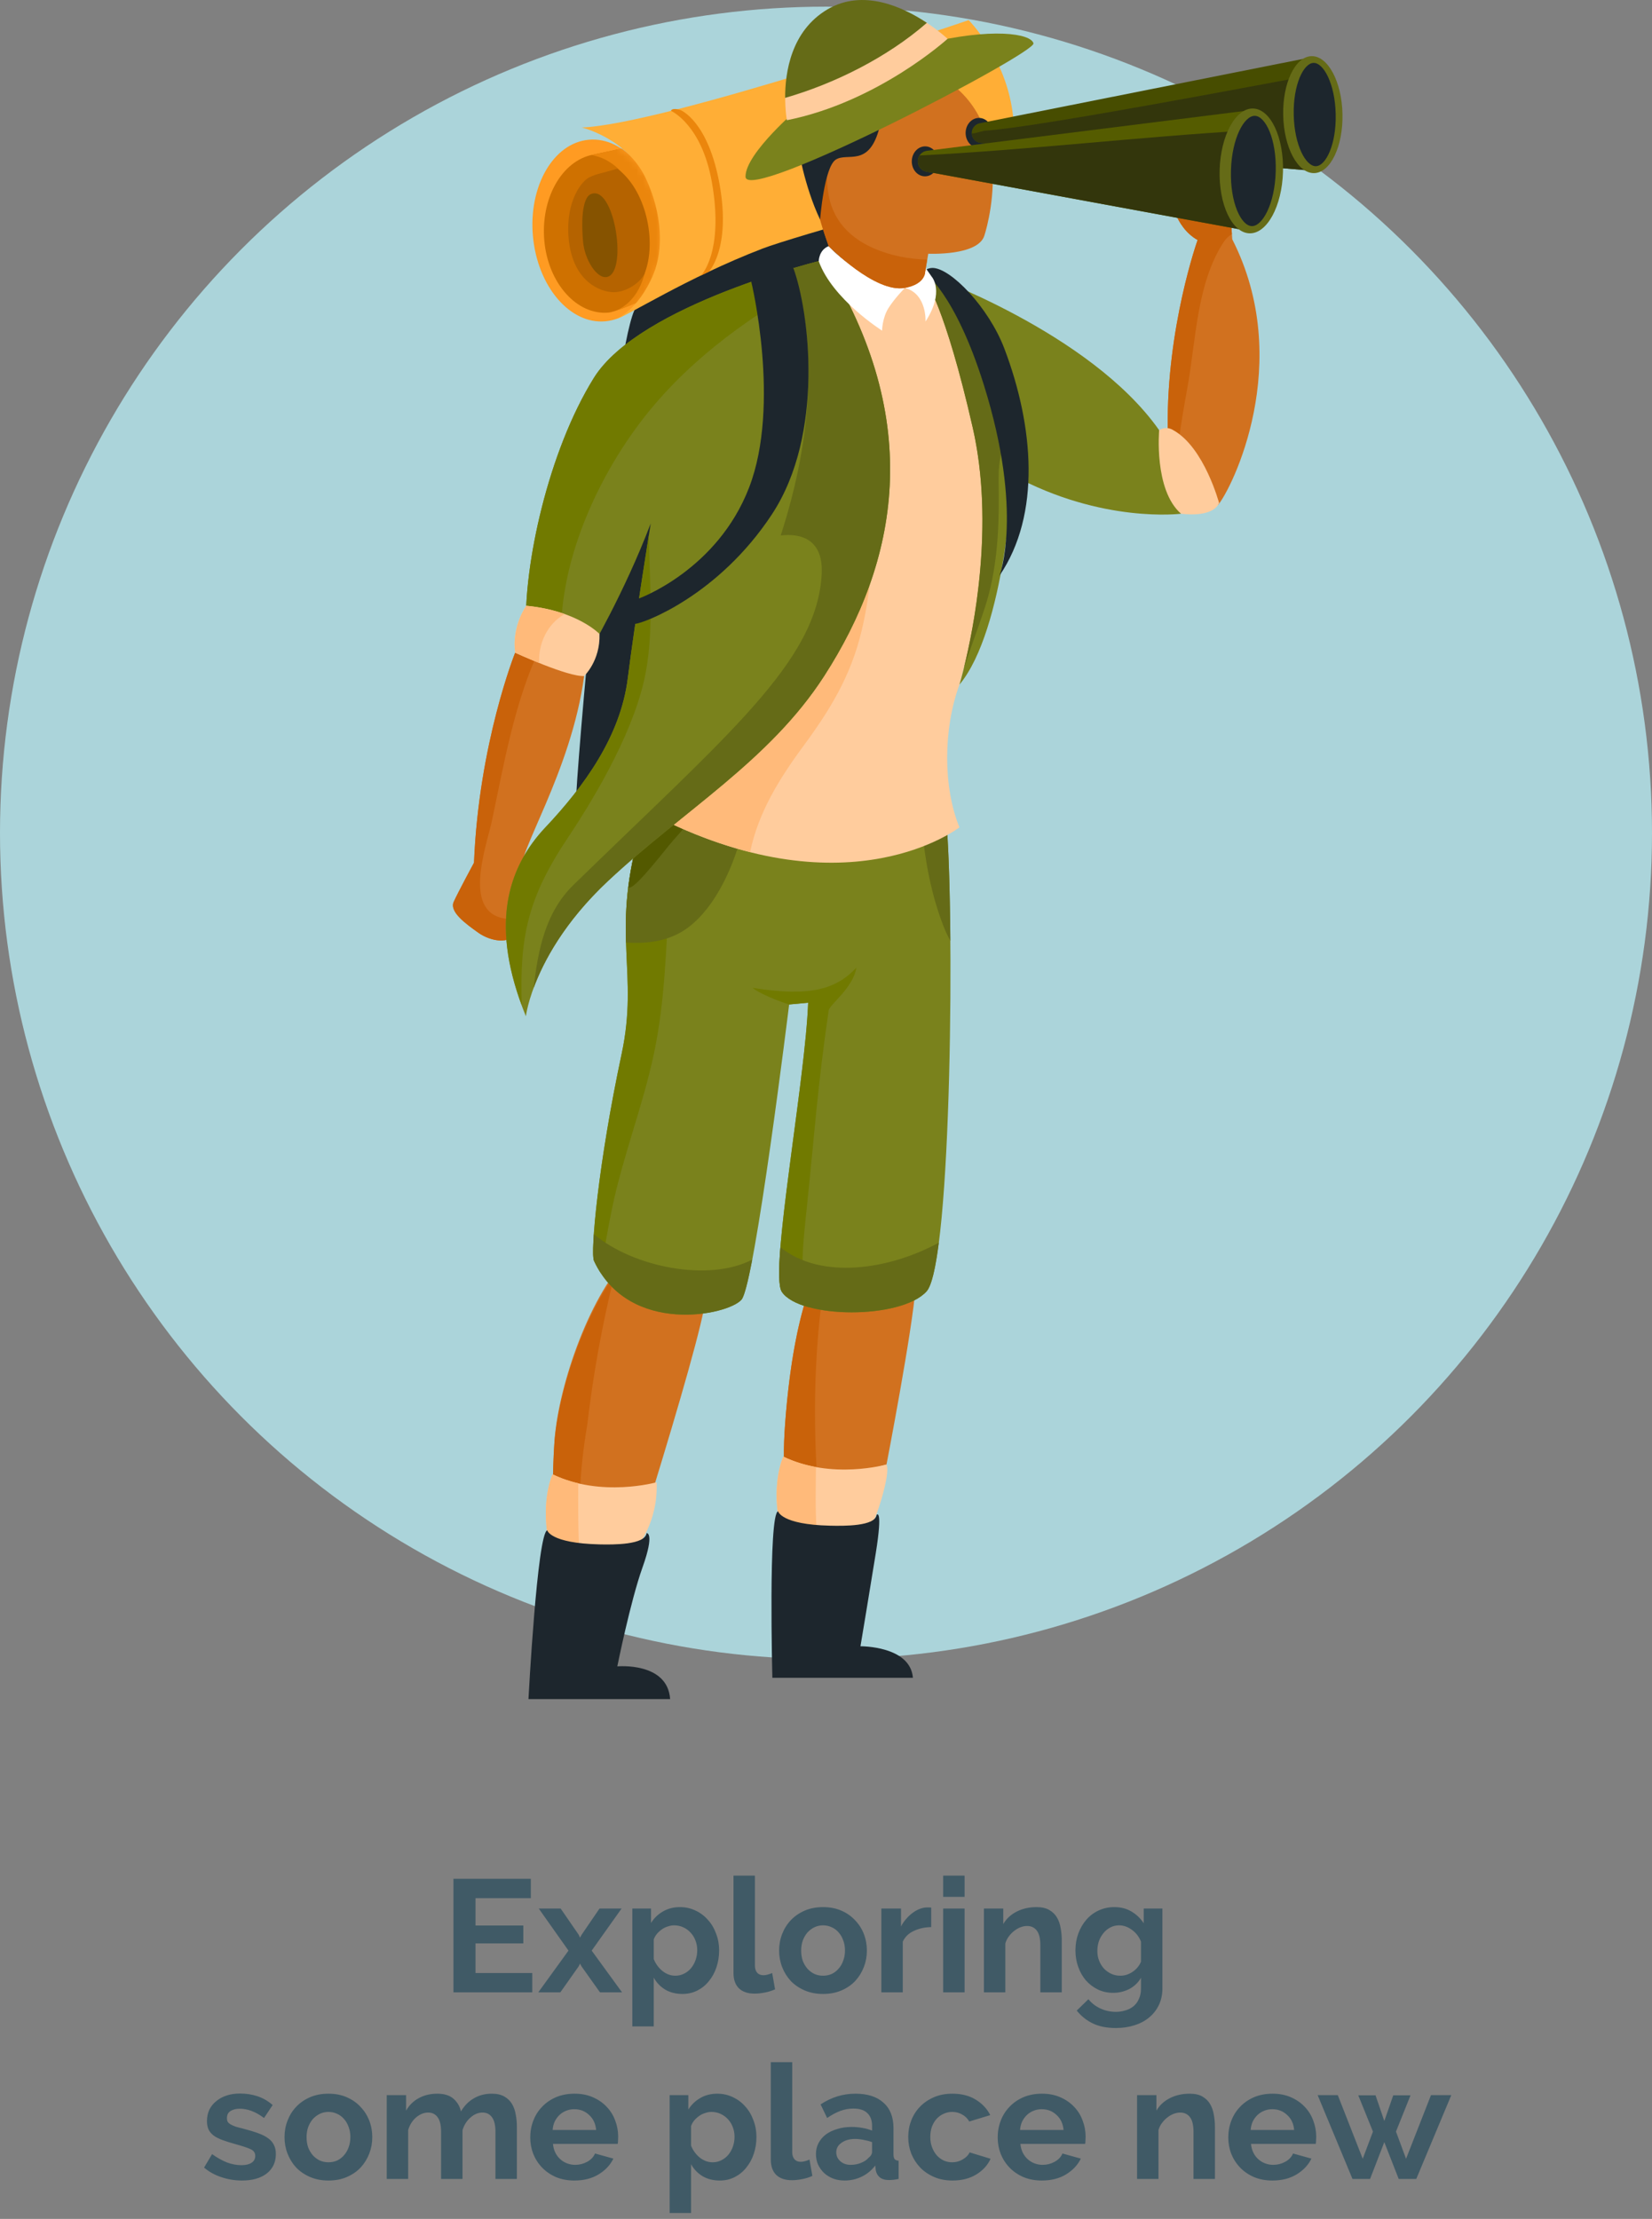 <svg width="248" height="333" viewBox="0 0 248 333" fill="none" xmlns="http://www.w3.org/2000/svg">
<rect x="0" y="0" width="248" height="333" fill="#808080" stroke="none"/>
<path d="M79.905 296.096V299H68.073V281.96H79.689V284.864H71.385V288.968H78.561V291.656H71.385V296.096H79.905ZM84.167 286.424L86.879 290.36L87.071 290.792L87.311 290.36L89.999 286.424H93.311L88.823 292.736L93.383 299H90.071L87.287 295.088L87.071 294.68L86.879 295.088L84.119 299H80.807L85.343 292.736L80.879 286.424H84.167ZM102.461 299.24C101.469 299.24 100.605 299.024 99.869 298.592C99.133 298.144 98.557 297.544 98.141 296.792V304.112H94.925V286.424H97.733V288.584C98.197 287.848 98.797 287.272 99.533 286.856C100.269 286.424 101.117 286.208 102.077 286.208C102.925 286.208 103.709 286.384 104.429 286.736C105.149 287.072 105.765 287.536 106.277 288.128C106.805 288.704 107.213 289.392 107.501 290.192C107.805 290.976 107.957 291.808 107.957 292.688C107.957 293.6 107.821 294.456 107.549 295.256C107.277 296.056 106.893 296.752 106.397 297.344C105.917 297.936 105.341 298.4 104.669 298.736C103.997 299.072 103.261 299.24 102.461 299.24ZM101.381 296.504C101.861 296.504 102.301 296.4 102.701 296.192C103.117 295.984 103.469 295.704 103.757 295.352C104.045 295 104.269 294.592 104.429 294.128C104.589 293.664 104.669 293.184 104.669 292.688C104.669 292.16 104.581 291.672 104.405 291.224C104.229 290.76 103.981 290.36 103.661 290.024C103.357 289.688 102.989 289.424 102.557 289.232C102.141 289.04 101.685 288.944 101.189 288.944C100.885 288.944 100.573 289 100.253 289.112C99.933 289.208 99.637 289.352 99.365 289.544C99.093 289.736 98.845 289.96 98.621 290.216C98.413 290.472 98.253 290.752 98.141 291.056V294.008C98.429 294.728 98.869 295.328 99.461 295.808C100.053 296.272 100.693 296.504 101.381 296.504ZM110.112 281.48H113.328V294.968C113.328 295.432 113.44 295.792 113.664 296.048C113.888 296.304 114.208 296.432 114.624 296.432C114.816 296.432 115.024 296.4 115.248 296.336C115.488 296.272 115.712 296.192 115.92 296.096L116.352 298.544C115.92 298.752 115.416 298.912 114.84 299.024C114.264 299.136 113.744 299.192 113.28 299.192C112.272 299.192 111.488 298.928 110.928 298.4C110.384 297.856 110.112 297.088 110.112 296.096V281.48ZM123.561 299.24C122.537 299.24 121.617 299.064 120.801 298.712C119.985 298.36 119.289 297.888 118.713 297.296C118.153 296.688 117.721 295.992 117.417 295.208C117.113 294.424 116.961 293.6 116.961 292.736C116.961 291.856 117.113 291.024 117.417 290.24C117.721 289.456 118.153 288.768 118.713 288.176C119.289 287.568 119.985 287.088 120.801 286.736C121.617 286.384 122.537 286.208 123.561 286.208C124.585 286.208 125.497 286.384 126.297 286.736C127.113 287.088 127.801 287.568 128.361 288.176C128.937 288.768 129.377 289.456 129.681 290.24C129.985 291.024 130.137 291.856 130.137 292.736C130.137 293.6 129.985 294.424 129.681 295.208C129.377 295.992 128.945 296.688 128.385 297.296C127.825 297.888 127.137 298.36 126.321 298.712C125.505 299.064 124.585 299.24 123.561 299.24ZM120.273 292.736C120.273 293.296 120.353 293.808 120.513 294.272C120.689 294.72 120.921 295.112 121.209 295.448C121.513 295.784 121.865 296.048 122.265 296.24C122.665 296.416 123.097 296.504 123.561 296.504C124.025 296.504 124.457 296.416 124.857 296.24C125.257 296.048 125.601 295.784 125.889 295.448C126.193 295.112 126.425 294.712 126.585 294.248C126.761 293.784 126.849 293.272 126.849 292.712C126.849 292.168 126.761 291.664 126.585 291.2C126.425 290.736 126.193 290.336 125.889 290C125.601 289.664 125.257 289.408 124.857 289.232C124.457 289.04 124.025 288.944 123.561 288.944C123.097 288.944 122.665 289.04 122.265 289.232C121.865 289.424 121.513 289.688 121.209 290.024C120.921 290.36 120.689 290.76 120.513 291.224C120.353 291.688 120.273 292.192 120.273 292.736ZM139.796 289.208C138.82 289.224 137.948 289.416 137.18 289.784C136.412 290.136 135.86 290.672 135.524 291.392V299H132.308V286.424H135.26V289.112C135.484 288.68 135.748 288.296 136.052 287.96C136.356 287.608 136.684 287.304 137.036 287.048C137.388 286.792 137.74 286.6 138.092 286.472C138.46 286.328 138.812 286.256 139.148 286.256C139.324 286.256 139.452 286.256 139.532 286.256C139.628 286.256 139.716 286.264 139.796 286.28V289.208ZM141.589 299V286.424H144.805V299H141.589ZM141.589 284.672V281.48H144.805V284.672H141.589ZM159.394 299H156.178V291.944C156.178 290.936 156.002 290.2 155.65 289.736C155.298 289.272 154.81 289.04 154.186 289.04C153.866 289.04 153.538 289.104 153.202 289.232C152.866 289.36 152.546 289.544 152.242 289.784C151.954 290.008 151.69 290.28 151.45 290.6C151.21 290.92 151.034 291.272 150.922 291.656V299H147.706V286.424H150.61V288.752C151.074 287.952 151.746 287.328 152.626 286.88C153.506 286.432 154.498 286.208 155.602 286.208C156.386 286.208 157.026 286.352 157.522 286.64C158.018 286.928 158.402 287.304 158.674 287.768C158.946 288.232 159.13 288.76 159.226 289.352C159.338 289.944 159.394 290.544 159.394 291.152V299ZM167.111 299.072C166.263 299.072 165.495 298.904 164.807 298.568C164.119 298.232 163.519 297.776 163.007 297.2C162.511 296.608 162.127 295.928 161.855 295.16C161.583 294.392 161.447 293.576 161.447 292.712C161.447 291.8 161.591 290.952 161.879 290.168C162.167 289.384 162.567 288.696 163.079 288.104C163.591 287.512 164.207 287.048 164.927 286.712C165.647 286.376 166.439 286.208 167.303 286.208C168.279 286.208 169.135 286.432 169.871 286.88C170.607 287.312 171.215 287.896 171.695 288.632V286.424H174.503V298.4C174.503 299.328 174.327 300.16 173.975 300.896C173.623 301.632 173.135 302.256 172.511 302.768C171.903 303.28 171.167 303.672 170.303 303.944C169.455 304.216 168.527 304.352 167.519 304.352C166.143 304.352 164.983 304.12 164.039 303.656C163.111 303.208 162.311 302.568 161.639 301.736L163.391 300.032C163.871 300.624 164.471 301.088 165.191 301.424C165.927 301.76 166.703 301.928 167.519 301.928C168.015 301.928 168.487 301.856 168.935 301.712C169.399 301.584 169.807 301.376 170.159 301.088C170.511 300.8 170.783 300.432 170.975 299.984C171.183 299.536 171.287 299.008 171.287 298.4V296.816C170.871 297.536 170.287 298.096 169.535 298.496C168.783 298.88 167.975 299.072 167.111 299.072ZM168.191 296.504C168.543 296.504 168.879 296.448 169.199 296.336C169.519 296.224 169.815 296.072 170.087 295.88C170.359 295.688 170.599 295.464 170.807 295.208C171.015 294.952 171.175 294.68 171.287 294.392V291.392C170.999 290.656 170.543 290.064 169.919 289.616C169.311 289.168 168.671 288.944 167.999 288.944C167.503 288.944 167.055 289.056 166.655 289.28C166.255 289.488 165.911 289.776 165.623 290.144C165.335 290.496 165.111 290.904 164.951 291.368C164.807 291.832 164.735 292.312 164.735 292.808C164.735 293.32 164.823 293.8 164.999 294.248C165.175 294.696 165.415 295.088 165.719 295.424C166.039 295.76 166.407 296.024 166.823 296.216C167.239 296.408 167.695 296.504 168.191 296.504ZM36.325 327.24C35.269 327.24 34.237 327.072 33.229 326.736C32.221 326.4 31.357 325.92 30.637 325.296L31.837 323.28C32.605 323.824 33.349 324.24 34.069 324.528C34.805 324.8 35.533 324.936 36.253 324.936C36.893 324.936 37.397 324.816 37.765 324.576C38.133 324.336 38.317 323.992 38.317 323.544C38.317 323.096 38.101 322.768 37.669 322.56C37.237 322.352 36.533 322.112 35.557 321.84C34.741 321.616 34.045 321.4 33.469 321.192C32.893 320.984 32.429 320.752 32.077 320.496C31.725 320.224 31.469 319.92 31.309 319.584C31.149 319.232 31.069 318.816 31.069 318.336C31.069 317.696 31.189 317.12 31.429 316.608C31.685 316.096 32.037 315.664 32.485 315.312C32.933 314.944 33.453 314.664 34.045 314.472C34.653 314.28 35.309 314.184 36.013 314.184C36.957 314.184 37.837 314.32 38.653 314.592C39.485 314.864 40.245 315.304 40.933 315.912L39.637 317.856C38.997 317.376 38.373 317.024 37.765 316.8C37.173 316.576 36.581 316.464 35.989 316.464C35.445 316.464 34.989 316.576 34.621 316.8C34.253 317.024 34.069 317.384 34.069 317.88C34.069 318.104 34.109 318.288 34.189 318.432C34.285 318.576 34.429 318.704 34.621 318.816C34.813 318.928 35.061 319.04 35.365 319.152C35.685 319.248 36.077 319.352 36.541 319.464C37.405 319.688 38.141 319.912 38.749 320.136C39.373 320.36 39.877 320.616 40.261 320.904C40.661 321.192 40.949 321.528 41.125 321.912C41.317 322.28 41.413 322.728 41.413 323.256C41.413 324.488 40.957 325.464 40.045 326.184C39.133 326.888 37.893 327.24 36.325 327.24ZM49.311 327.24C48.287 327.24 47.367 327.064 46.551 326.712C45.735 326.36 45.039 325.888 44.463 325.296C43.903 324.688 43.471 323.992 43.167 323.208C42.863 322.424 42.711 321.6 42.711 320.736C42.711 319.856 42.863 319.024 43.167 318.24C43.471 317.456 43.903 316.768 44.463 316.176C45.039 315.568 45.735 315.088 46.551 314.736C47.367 314.384 48.287 314.208 49.311 314.208C50.335 314.208 51.247 314.384 52.047 314.736C52.863 315.088 53.551 315.568 54.111 316.176C54.687 316.768 55.127 317.456 55.431 318.24C55.735 319.024 55.887 319.856 55.887 320.736C55.887 321.6 55.735 322.424 55.431 323.208C55.127 323.992 54.695 324.688 54.135 325.296C53.575 325.888 52.887 326.36 52.071 326.712C51.255 327.064 50.335 327.24 49.311 327.24ZM46.023 320.736C46.023 321.296 46.103 321.808 46.263 322.272C46.439 322.72 46.671 323.112 46.959 323.448C47.263 323.784 47.615 324.048 48.015 324.24C48.415 324.416 48.847 324.504 49.311 324.504C49.775 324.504 50.207 324.416 50.607 324.24C51.007 324.048 51.351 323.784 51.639 323.448C51.943 323.112 52.175 322.712 52.335 322.248C52.511 321.784 52.599 321.272 52.599 320.712C52.599 320.168 52.511 319.664 52.335 319.2C52.175 318.736 51.943 318.336 51.639 318C51.351 317.664 51.007 317.408 50.607 317.232C50.207 317.04 49.775 316.944 49.311 316.944C48.847 316.944 48.415 317.04 48.015 317.232C47.615 317.424 47.263 317.688 46.959 318.024C46.671 318.36 46.439 318.76 46.263 319.224C46.103 319.688 46.023 320.192 46.023 320.736ZM77.594 327H74.378V319.944C74.378 318.936 74.202 318.2 73.85 317.736C73.514 317.272 73.042 317.04 72.434 317.04C71.794 317.04 71.194 317.288 70.634 317.784C70.074 318.264 69.674 318.896 69.434 319.68V327H66.218V319.944C66.218 318.936 66.042 318.2 65.69 317.736C65.354 317.272 64.882 317.04 64.274 317.04C63.65 317.04 63.05 317.28 62.474 317.76C61.914 318.24 61.514 318.872 61.274 319.656V327H58.058V314.424H60.962V316.752C61.426 315.936 62.058 315.312 62.858 314.88C63.674 314.432 64.602 314.208 65.642 314.208C66.698 314.208 67.514 314.464 68.09 314.976C68.666 315.488 69.034 316.12 69.194 316.872C69.706 316.008 70.354 315.352 71.138 314.904C71.922 314.44 72.818 314.208 73.826 314.208C74.594 314.208 75.226 314.352 75.722 314.64C76.218 314.928 76.602 315.304 76.874 315.768C77.146 316.232 77.33 316.76 77.426 317.352C77.538 317.944 77.594 318.544 77.594 319.152V327ZM86.226 327.24C85.218 327.24 84.306 327.072 83.49 326.736C82.674 326.384 81.978 325.912 81.402 325.32C80.826 324.728 80.378 324.04 80.058 323.256C79.754 322.472 79.602 321.648 79.602 320.784C79.602 319.888 79.754 319.048 80.058 318.264C80.362 317.464 80.802 316.768 81.378 316.176C81.954 315.568 82.65 315.088 83.466 314.736C84.298 314.384 85.226 314.208 86.25 314.208C87.274 314.208 88.186 314.384 88.986 314.736C89.802 315.088 90.49 315.56 91.05 316.152C91.626 316.744 92.058 317.432 92.346 318.216C92.65 319 92.802 319.816 92.802 320.664C92.802 320.872 92.794 321.072 92.778 321.264C92.778 321.456 92.762 321.616 92.73 321.744H83.01C83.058 322.24 83.178 322.68 83.37 323.064C83.562 323.448 83.81 323.776 84.114 324.048C84.418 324.32 84.762 324.528 85.146 324.672C85.53 324.816 85.93 324.888 86.346 324.888C86.986 324.888 87.586 324.736 88.146 324.432C88.722 324.112 89.114 323.696 89.322 323.184L92.082 323.952C91.618 324.912 90.874 325.704 89.85 326.328C88.842 326.936 87.634 327.24 86.226 327.24ZM89.49 319.656C89.41 318.712 89.058 317.96 88.434 317.4C87.826 316.824 87.082 316.536 86.202 316.536C85.77 316.536 85.362 316.616 84.978 316.776C84.61 316.92 84.282 317.128 83.994 317.4C83.706 317.672 83.466 318 83.274 318.384C83.098 318.768 82.994 319.192 82.962 319.656H89.49ZM108.063 327.24C107.071 327.24 106.207 327.024 105.471 326.592C104.735 326.144 104.159 325.544 103.743 324.792V332.112H100.527V314.424H103.335V316.584C103.799 315.848 104.399 315.272 105.135 314.856C105.871 314.424 106.719 314.208 107.679 314.208C108.527 314.208 109.311 314.384 110.031 314.736C110.751 315.072 111.367 315.536 111.879 316.128C112.407 316.704 112.815 317.392 113.103 318.192C113.407 318.976 113.559 319.808 113.559 320.688C113.559 321.6 113.423 322.456 113.151 323.256C112.879 324.056 112.495 324.752 111.999 325.344C111.519 325.936 110.943 326.4 110.271 326.736C109.599 327.072 108.863 327.24 108.063 327.24ZM106.983 324.504C107.463 324.504 107.903 324.4 108.303 324.192C108.719 323.984 109.071 323.704 109.359 323.352C109.647 323 109.871 322.592 110.031 322.128C110.191 321.664 110.271 321.184 110.271 320.688C110.271 320.16 110.183 319.672 110.007 319.224C109.831 318.76 109.583 318.36 109.263 318.024C108.959 317.688 108.591 317.424 108.159 317.232C107.743 317.04 107.287 316.944 106.791 316.944C106.487 316.944 106.175 317 105.855 317.112C105.535 317.208 105.239 317.352 104.967 317.544C104.695 317.736 104.447 317.96 104.223 318.216C104.015 318.472 103.855 318.752 103.743 319.056V322.008C104.031 322.728 104.471 323.328 105.062 323.808C105.655 324.272 106.295 324.504 106.983 324.504ZM115.713 309.48H118.929V322.968C118.929 323.432 119.041 323.792 119.265 324.048C119.489 324.304 119.809 324.432 120.225 324.432C120.417 324.432 120.625 324.4 120.849 324.336C121.089 324.272 121.313 324.192 121.521 324.096L121.953 326.544C121.521 326.752 121.017 326.912 120.441 327.024C119.865 327.136 119.345 327.192 118.881 327.192C117.873 327.192 117.089 326.928 116.529 326.4C115.985 325.856 115.713 325.088 115.713 324.096V309.48ZM126.787 327.24C126.179 327.24 125.611 327.144 125.083 326.952C124.555 326.744 124.099 326.464 123.715 326.112C123.331 325.744 123.027 325.32 122.803 324.84C122.595 324.36 122.491 323.832 122.491 323.256C122.491 322.664 122.619 322.12 122.875 321.624C123.147 321.112 123.515 320.68 123.979 320.328C124.459 319.976 125.027 319.704 125.683 319.512C126.339 319.304 127.059 319.2 127.843 319.2C128.403 319.2 128.947 319.248 129.475 319.344C130.019 319.44 130.499 319.576 130.915 319.752V319.032C130.915 318.2 130.675 317.56 130.195 317.112C129.731 316.664 129.035 316.44 128.107 316.44C127.435 316.44 126.779 316.56 126.139 316.8C125.499 317.04 124.843 317.392 124.171 317.856L123.187 315.816C124.803 314.744 126.547 314.208 128.419 314.208C130.227 314.208 131.627 314.656 132.619 315.552C133.627 316.432 134.131 317.712 134.131 319.392V323.304C134.131 323.64 134.187 323.88 134.299 324.024C134.427 324.168 134.627 324.248 134.899 324.264V327C134.355 327.112 133.883 327.168 133.483 327.168C132.875 327.168 132.403 327.032 132.067 326.76C131.747 326.488 131.547 326.128 131.467 325.68L131.395 324.984C130.835 325.72 130.155 326.28 129.355 326.664C128.555 327.048 127.699 327.24 126.787 327.24ZM127.699 324.888C128.243 324.888 128.755 324.792 129.235 324.6C129.731 324.408 130.115 324.152 130.387 323.832C130.739 323.56 130.915 323.256 130.915 322.92V321.48C130.531 321.336 130.115 321.224 129.667 321.144C129.219 321.048 128.787 321 128.371 321C127.539 321 126.859 321.192 126.331 321.576C125.803 321.944 125.539 322.416 125.539 322.992C125.539 323.536 125.747 323.992 126.163 324.36C126.579 324.712 127.091 324.888 127.699 324.888ZM136.344 320.712C136.344 319.832 136.496 319 136.8 318.216C137.104 317.432 137.544 316.744 138.12 316.152C138.696 315.56 139.392 315.088 140.208 314.736C141.024 314.384 141.944 314.208 142.968 314.208C144.344 314.208 145.512 314.504 146.472 315.096C147.448 315.688 148.176 316.464 148.656 317.424L145.512 318.384C145.24 317.92 144.88 317.568 144.432 317.328C143.984 317.072 143.488 316.944 142.944 316.944C142.48 316.944 142.048 317.04 141.648 317.232C141.248 317.408 140.896 317.664 140.592 318C140.304 318.32 140.072 318.712 139.896 319.176C139.736 319.64 139.656 320.152 139.656 320.712C139.656 321.272 139.744 321.784 139.92 322.248C140.096 322.712 140.328 323.112 140.616 323.448C140.92 323.784 141.272 324.048 141.672 324.24C142.072 324.416 142.496 324.504 142.944 324.504C143.52 324.504 144.048 324.36 144.528 324.072C145.024 323.784 145.368 323.432 145.56 323.016L148.704 323.976C148.272 324.936 147.56 325.72 146.568 326.328C145.576 326.936 144.384 327.24 142.992 327.24C141.968 327.24 141.048 327.064 140.232 326.712C139.416 326.36 138.72 325.888 138.144 325.296C137.568 324.688 137.12 323.992 136.8 323.208C136.496 322.408 136.344 321.576 136.344 320.712ZM156.398 327.24C155.39 327.24 154.478 327.072 153.662 326.736C152.846 326.384 152.15 325.912 151.574 325.32C150.998 324.728 150.55 324.04 150.23 323.256C149.926 322.472 149.774 321.648 149.774 320.784C149.774 319.888 149.926 319.048 150.23 318.264C150.534 317.464 150.974 316.768 151.55 316.176C152.126 315.568 152.822 315.088 153.638 314.736C154.47 314.384 155.398 314.208 156.422 314.208C157.446 314.208 158.358 314.384 159.158 314.736C159.974 315.088 160.662 315.56 161.222 316.152C161.798 316.744 162.23 317.432 162.518 318.216C162.822 319 162.974 319.816 162.974 320.664C162.974 320.872 162.966 321.072 162.95 321.264C162.95 321.456 162.934 321.616 162.902 321.744H153.182C153.23 322.24 153.35 322.68 153.542 323.064C153.734 323.448 153.982 323.776 154.286 324.048C154.59 324.32 154.934 324.528 155.318 324.672C155.702 324.816 156.102 324.888 156.518 324.888C157.158 324.888 157.758 324.736 158.318 324.432C158.894 324.112 159.286 323.696 159.494 323.184L162.254 323.952C161.79 324.912 161.046 325.704 160.022 326.328C159.014 326.936 157.806 327.24 156.398 327.24ZM159.662 319.656C159.582 318.712 159.23 317.96 158.606 317.4C157.998 316.824 157.254 316.536 156.374 316.536C155.942 316.536 155.534 316.616 155.15 316.776C154.782 316.92 154.454 317.128 154.166 317.4C153.878 317.672 153.638 318 153.446 318.384C153.27 318.768 153.166 319.192 153.134 319.656H159.662ZM182.386 327H179.17V319.944C179.17 318.936 178.994 318.2 178.642 317.736C178.29 317.272 177.802 317.04 177.178 317.04C176.858 317.04 176.53 317.104 176.194 317.232C175.858 317.36 175.538 317.544 175.234 317.784C174.946 318.008 174.682 318.28 174.442 318.6C174.202 318.92 174.026 319.272 173.914 319.656V327H170.698V314.424H173.602V316.752C174.066 315.952 174.738 315.328 175.618 314.88C176.498 314.432 177.49 314.208 178.594 314.208C179.378 314.208 180.018 314.352 180.514 314.64C181.01 314.928 181.394 315.304 181.666 315.768C181.938 316.232 182.122 316.76 182.218 317.352C182.33 317.944 182.386 318.544 182.386 319.152V327ZM191.015 327.24C190.007 327.24 189.095 327.072 188.279 326.736C187.463 326.384 186.767 325.912 186.191 325.32C185.615 324.728 185.167 324.04 184.847 323.256C184.543 322.472 184.391 321.648 184.391 320.784C184.391 319.888 184.543 319.048 184.847 318.264C185.151 317.464 185.591 316.768 186.167 316.176C186.743 315.568 187.439 315.088 188.255 314.736C189.087 314.384 190.015 314.208 191.039 314.208C192.063 314.208 192.975 314.384 193.775 314.736C194.591 315.088 195.279 315.56 195.839 316.152C196.415 316.744 196.847 317.432 197.135 318.216C197.439 319 197.591 319.816 197.591 320.664C197.591 320.872 197.583 321.072 197.567 321.264C197.567 321.456 197.551 321.616 197.519 321.744H187.799C187.847 322.24 187.967 322.68 188.159 323.064C188.351 323.448 188.599 323.776 188.903 324.048C189.207 324.32 189.551 324.528 189.935 324.672C190.319 324.816 190.719 324.888 191.135 324.888C191.775 324.888 192.375 324.736 192.935 324.432C193.511 324.112 193.903 323.696 194.111 323.184L196.871 323.952C196.407 324.912 195.663 325.704 194.639 326.328C193.631 326.936 192.423 327.24 191.015 327.24ZM194.279 319.656C194.199 318.712 193.847 317.96 193.223 317.4C192.615 316.824 191.871 316.536 190.991 316.536C190.559 316.536 190.151 316.616 189.767 316.776C189.399 316.92 189.071 317.128 188.783 317.4C188.495 317.672 188.255 318 188.063 318.384C187.887 318.768 187.783 319.192 187.751 319.656H194.279ZM214.822 314.424H217.87L212.614 327H209.974L207.814 321.48L205.678 327H203.038L197.806 314.424H200.83L204.574 323.976L206.11 319.896L203.902 314.448H206.494L207.814 318.312L209.158 314.448H211.75L209.566 319.896L211.078 323.976L214.822 314.424Z" fill="#405A66"/>
<circle cx="124" cy="125" r="124" fill="#ABD4DA"/>
<g clip-path="url(#clip0_180_3425)">
<path d="M137.448 193.136C137.015 199.445 133.082 219.79 133.082 219.79L118.363 223.619C118.363 223.619 117.231 222.005 117.881 213.434C118.531 204.862 120.321 191.033 126.044 185.704L137.44 193.144L137.448 193.136Z" fill="#D1711F"/>
<path d="M124.647 187.293C120.032 193.417 118.475 205.6 117.881 213.426C117.231 221.997 118.363 223.611 118.363 223.611L122.705 222.479C121.942 210.721 122.32 198.987 124.647 187.293Z" fill="#C9620A"/>
<path d="M117.592 218.602C117.592 218.602 115.851 222.198 116.95 228.346C116.95 228.346 125.859 230.802 130.113 229.47C130.113 229.47 130.811 229.277 131.597 227.174C132.32 225.232 133.604 220.906 133.082 219.782C133.082 219.782 124.84 222.118 117.592 218.602Z" fill="#FFCC9D"/>
<path d="M122.488 220.159C120.875 219.862 119.213 219.381 117.592 218.602C117.592 218.602 115.851 222.198 116.95 228.346C116.95 228.346 119.534 229.052 122.584 229.502C122.376 226.396 122.464 223.241 122.488 220.159Z" fill="#FFBA7A"/>
<path d="M116.806 226.797C116.806 226.797 117.207 228.795 124.591 228.964C126.662 229.012 131.381 229.076 131.606 227.327C131.606 227.327 132.561 226.283 131.469 233.113C130.626 238.386 129.174 247.062 129.174 247.062C129.174 247.062 136.67 246.982 137.047 251.798H115.947C115.947 251.798 115.313 227.254 116.806 226.805V226.797Z" fill="#1D262D"/>
<path d="M105.931 194.749C105.489 201.106 90.416 247.777 90.416 247.777H83.249C83.249 247.777 82.599 224.774 83.249 216.138C83.899 207.503 88.819 193.778 94.59 188.401L105.931 194.757V194.749Z" fill="#D1711F"/>
<path d="M87.005 228.988C87.005 227.527 87.005 226.075 87.046 224.614C87.15 220.914 87.559 217.334 88.161 213.819C89.044 206.299 90.384 198.835 92.206 191.499C87.511 197.904 83.795 209.06 83.233 216.484C82.583 225.119 83.233 248.467 83.233 248.467H87.286C86.869 241.99 86.757 235.481 86.989 228.988H87.005Z" fill="#C9620A"/>
<path d="M82.96 221.259C82.96 221.259 81.211 224.887 82.31 231.075C82.31 231.075 91.291 233.547 95.577 232.206C95.577 232.206 98.828 228.522 98.571 222.447C98.571 222.447 90.264 224.798 82.96 221.259Z" fill="#FFCC9D"/>
<path d="M86.813 222.647C86.813 222.647 86.813 222.623 86.813 222.607C85.529 222.302 84.228 221.877 82.952 221.259C82.952 221.259 81.203 224.887 82.302 231.075C82.302 231.075 84.333 231.628 86.925 232.07C86.773 228.932 86.797 225.786 86.805 222.639L86.813 222.647Z" fill="#FFBA7A"/>
<path d="M82.158 229.662C82.158 229.662 82.559 231.596 89.999 231.773C92.086 231.821 96.845 231.853 97.07 230.08C97.07 230.08 98.338 229.951 96.452 235.232C94.638 240.305 92.672 250.08 92.672 250.08C92.672 250.08 100.224 249.374 100.601 254.992H79.333C79.333 254.992 80.649 230.112 82.158 229.654V229.662Z" fill="#1D262D"/>
<path d="M127.552 32.955C115.136 35.162 98.402 39.078 95.192 46.663C91.981 54.247 87.11 108.479 86.5 119.338C85.89 130.197 101.219 128.174 101.219 128.174L124.727 125.164L132.416 50.323L127.56 32.963L127.552 32.955Z" fill="#1D262D"/>
<path d="M117.376 193.875C120.128 197.936 135.265 198.04 139.102 193.81C142.938 189.581 143.307 135.598 142.015 122.668L102.616 120.349C102.616 120.349 96.958 121.505 95.874 125.437C91.773 140.382 95.922 145.976 93.33 158.143C89.806 174.644 88.611 188.008 89.18 189.219C94.413 200.488 109.326 197.398 111.324 195.03C113.322 192.671 118.467 150.743 118.467 150.743L121.324 150.478C120.891 162.405 115.465 191.041 117.384 193.867L117.376 193.875Z" fill="#7A821C"/>
<path d="M90.176 191.025C90.665 187.815 91.211 184.605 91.869 181.418C93.498 173.521 96.5 166.025 98.169 158.119C99.903 149.924 99.983 141.907 100.521 133.608C100.794 129.386 101.067 124.747 102.166 120.461C100.826 120.822 96.765 122.171 95.866 125.445C91.765 140.39 95.914 145.984 93.322 158.151C89.798 174.652 88.603 188.016 89.172 189.227C89.477 189.878 89.814 190.472 90.176 191.033V191.025Z" fill="#717A00"/>
<path d="M112.937 148.231C114.615 149.539 118.459 150.751 118.459 150.751L121.316 150.486C121.268 151.827 121.156 153.384 120.995 155.093C121.003 155.19 120.995 155.278 120.971 155.374C119.695 168.85 115.69 191.386 117.376 193.875C118.066 194.894 119.535 195.664 121.413 196.178C119.896 191.772 120.562 186.611 121.059 181.812C122.287 170.126 122.697 163.296 124.398 151.658C124.527 150.759 128.082 148.263 128.556 145.229C125.538 148.432 121.669 149.66 112.929 148.239L112.937 148.231Z" fill="#717A00"/>
<path d="M138.396 124.354C138.917 129.394 139.816 134.362 141.678 139.098C141.975 139.852 142.312 140.534 142.673 141.2C142.609 133.134 142.376 126.288 142.015 122.66L137.601 122.404C138.01 122.885 138.307 123.519 138.387 124.354H138.396Z" fill="#656B17"/>
<path d="M89.156 185.223C89.004 187.454 89.012 188.866 89.18 189.227C94.413 200.496 109.326 197.406 111.324 195.038C111.741 194.541 112.303 192.277 112.929 189.035C106.46 192.414 95.144 190.231 89.156 185.223Z" fill="#656B17"/>
<path d="M103.314 139.186C107.568 135.983 110.24 129.707 111.46 124.739C111.717 123.688 112.271 122.998 112.961 122.588C113.098 122.05 113.25 121.513 113.419 120.983L102.616 120.349C102.616 120.349 96.958 121.505 95.874 125.437C94.02 132.203 93.852 137.043 93.988 141.449C97.335 141.69 100.649 141.184 103.314 139.186Z" fill="#656B17"/>
<path d="M94.51 133.198C95.577 133.174 100.04 127.251 101.003 126.192C102.64 124.386 104.157 122.484 105.593 120.526L102.616 120.349C102.616 120.349 96.957 121.505 95.874 125.437C95.072 128.351 94.598 130.895 94.317 133.215C94.381 133.215 94.437 133.198 94.51 133.198Z" fill="#535900"/>
<path d="M117.151 187.181C116.878 190.648 116.878 193.136 117.368 193.866C120.12 197.928 135.257 198.032 139.094 193.802C139.832 192.992 140.442 190.335 140.932 186.491C133.54 190.536 123.251 192.125 117.143 187.173L117.151 187.181Z" fill="#656B17"/>
<path d="M144.03 102.74C141.574 109.442 141.574 118.166 144.03 124.161C144.03 124.161 127.673 136.971 99.052 122.797L123.724 38.974L139.88 41.534L151.887 73.421L144.03 102.732" fill="#FFCC9D"/>
<path d="M122.071 44.6L99.06 122.797C103.94 125.213 108.459 126.834 112.608 127.877C113.812 122.026 116.942 116.93 120.53 112.066C124.599 106.552 127.713 101.48 129.334 94.714C132.248 82.595 130.819 69.778 130.008 57.289C127.866 52.53 125.305 48.228 122.071 44.6Z" fill="#FFBA7A"/>
<path d="M99.253 33.717C99.943 41.245 96.187 47.738 90.874 48.22C85.561 48.701 80.697 42.995 80.007 35.475C79.317 27.946 83.073 21.453 88.386 20.972C93.699 20.49 98.563 26.197 99.253 33.717Z" fill="#FF9B22"/>
<mask id="mask0_180_3425" style="mask-type:luminance" maskUnits="userSpaceOnUse" x="79" y="20" width="21" height="29">
<path d="M99.253 33.717C99.943 41.245 96.187 47.738 90.874 48.22C85.561 48.701 80.697 42.995 80.007 35.475C79.317 27.946 83.073 21.453 88.386 20.972C93.699 20.49 98.563 26.197 99.253 33.717Z" fill="white"/>
</mask>
<g mask="url(#mask0_180_3425)">
<path d="M100.922 33.717C101.34 38.292 103.25 40.86 100.545 42.987C99.486 43.822 92.704 46.791 91.364 46.912C86.62 47.345 82.302 42.529 81.716 36.165C81.138 29.792 84.325 24.142 88.996 23.211C91.219 22.77 99.879 20.843 99.879 20.843C99.879 20.843 100.433 28.356 100.922 33.709V33.717Z" fill="#CF7100"/>
<path d="M100.922 33.717C100.433 28.364 99.879 20.851 99.879 20.851C99.879 20.851 91.219 22.778 88.996 23.219C88.932 23.235 88.867 23.259 88.795 23.275C97.856 24.72 100.657 43.677 92.158 46.735C92.158 46.807 92.383 46.591 92.375 46.663C94.718 45.908 99.638 43.701 100.529 43.003C103.234 40.876 101.324 38.3 100.906 33.733L100.922 33.717Z" fill="#EB860C"/>
<path d="M96.733 41.133C95.874 42.746 93.562 44.014 91.781 43.838C89.309 43.597 85.753 41.534 85.336 35.426C84.967 30.089 87.342 27.16 88.466 26.614C89.59 26.068 90.135 26.068 92.664 25.322C96.925 28.396 98.707 36.221 96.733 41.133Z" fill="#B56300"/>
<path opacity="0.6" d="M88.627 29.166C87.888 29.527 87.11 31.333 87.527 36.237C87.76 38.982 89.638 41.976 91.195 41.55C94.293 40.7 92.174 27.441 88.627 29.166Z" fill="#674800"/>
</g>
<path d="M92.399 47.907C94.245 47.441 102.881 41.775 114.47 37.305C119.061 35.539 145.707 28.035 150.98 27.039C150.98 27.039 153.195 23.901 151.887 16.044C150.571 8.186 145.418 3.018 145.418 3.018C145.418 3.018 99.743 18.644 87.335 19.134C87.335 19.134 94.148 20.763 96.966 26.807C99.446 32.128 99.598 37.497 98.105 41.117C95.794 46.687 92.407 47.907 92.407 47.907H92.399Z" fill="#FFAE36"/>
<path d="M100.722 16.638C100.722 16.638 100.802 16.108 102.142 16.509C102.142 16.509 106.348 18.115 108.049 27.81C109.719 37.369 106.428 40.708 106.428 40.772L105.248 41.334C105.248 41.334 108.707 37.891 106.878 27.401C105.353 18.652 100.73 16.638 100.73 16.638H100.722Z" fill="#EB860C"/>
<path d="M77.342 97.957C77.342 97.957 71.893 111.528 71.162 129.474C71.162 129.474 68.803 133.841 68.12 135.341C67.438 136.842 69.894 138.616 71.796 139.972C73.707 141.337 76.708 141.746 77.254 139.972C77.8 138.199 79.164 133.511 78.281 130.927C77.398 128.335 85.745 115.943 87.696 101.448L77.334 97.957" fill="#D1711F"/>
<path d="M76.307 137.91C69.132 137.38 73.048 126.954 73.851 123.166C75.544 115.164 77.037 106.544 80.304 98.952L77.334 97.948C77.334 97.948 71.885 111.52 71.154 129.466C71.154 129.466 68.794 133.832 68.112 135.333C67.43 136.834 69.886 138.608 71.788 139.964C73.698 141.329 76.7 141.738 77.246 139.964C77.406 139.435 77.647 138.64 77.872 137.725C77.398 137.87 76.885 137.942 76.307 137.902V137.91Z" fill="#C9620A"/>
<path d="M123.724 38.982C123.724 38.982 96.059 45.611 89.148 56.719C82.246 67.827 78.61 84.906 78.972 94.361L88.418 97.957C88.418 97.957 93.675 89.096 97.688 78.558C97.688 78.558 95.328 93.117 94.237 101.817C93.145 110.517 87.696 117.989 81.877 124.169C76.058 130.349 73.466 139.073 78.947 152.517C78.947 152.517 80.063 142.701 91.331 132.163C102.6 121.625 115.522 114.169 123.724 101.456C134.744 84.377 138.941 63.244 123.724 38.982Z" fill="#7A821C"/>
<path d="M81.885 124.161C76.315 130.084 73.715 138.351 78.329 150.872C77.992 140.614 79.188 134.788 85.288 125.662C89.806 118.896 95.489 109.016 96.974 100.734C98.177 94.032 97.495 87.138 97.407 80.356C96.741 84.513 95.104 94.979 94.245 101.817C93.153 110.517 87.704 117.989 81.885 124.169V124.161Z" fill="#717A00"/>
<path d="M98.25 60.732C105.601 52.136 114.904 45.949 124.775 40.724C124.43 40.146 124.085 39.568 123.724 38.982C123.724 38.982 96.059 45.611 89.148 56.719C82.246 67.827 78.61 84.906 78.971 94.361L84.26 96.367C83.739 83.807 90.481 69.818 98.258 60.724L98.25 60.732Z" fill="#717A00"/>
<path d="M123.724 38.982C123.724 38.982 121.91 39.415 119.109 40.242C123.082 53.212 121.388 67.498 117.199 80.356C117.351 80.412 123.724 79.096 123.355 86.15C122.665 99.265 109.326 110.164 86.082 132.813C81.821 136.963 80.737 142.733 80.119 148.255C81.54 144.411 84.638 138.423 91.331 132.163C102.6 121.625 115.522 114.169 123.724 101.456C134.744 84.377 138.941 63.244 123.724 38.982Z" fill="#656B17"/>
<path d="M79.004 90.91C79.004 90.91 76.796 93.912 77.334 97.957C77.334 97.957 85.328 101.632 87.696 101.448C87.696 101.448 90.127 99.193 89.999 95.139C89.999 95.139 86.66 91.64 79.004 90.91Z" fill="#FFCC9D"/>
<path d="M84.766 92.154C83.217 91.6 81.315 91.135 79.012 90.91C79.012 90.91 76.805 93.912 77.342 97.957C77.342 97.957 78.955 98.695 80.938 99.498C80.793 96.672 82.118 93.639 84.766 92.154Z" fill="#FFBA7A"/>
<path d="M138.941 41.117C138.941 41.117 163.645 49.817 174.015 64.561C174.015 64.561 177.827 71.832 177.289 77.097C177.289 77.097 165.475 78.606 152.032 71.31C152.032 71.31 150.94 94.409 144.038 102.74C144.038 102.74 150.218 82.547 146.036 64.191C141.855 45.836 138.949 42.128 138.949 42.128" fill="#7A821C"/>
<path d="M144.68 100.316C145.691 97.266 146.839 94.273 147.842 91.207C149.64 85.709 149.977 79.866 149.937 74.184C149.913 71.535 149.784 70.018 150.434 67.458C150.531 66.776 151.751 63.967 151.887 63.285C149.263 60.901 148.596 58.011 147.441 54.512C145.755 49.4 142.031 43.019 138.941 41.55V42.128C138.941 42.128 141.847 45.836 146.028 64.192C149.343 78.734 146.149 94.425 144.68 100.316Z" fill="#656B17"/>
<path d="M182.827 75.813C184.914 73.405 194.392 54.376 184.986 35.908C184.986 35.908 184.858 33.195 184.312 28.837L175.716 29.439C175.716 29.439 176.262 34.046 179.785 36.02C179.785 36.02 175.13 49.063 175.299 64.264L182.819 75.821L182.827 75.813Z" fill="#D1711F"/>
<path d="M178.252 58.188C179.561 51.029 179.617 42.61 183.678 36.358C184.039 35.796 184.472 35.402 184.938 35.138C184.866 34.038 184.689 31.823 184.312 28.837L175.716 29.439C175.716 29.439 176.262 34.046 179.785 36.02C179.785 36.02 175.13 49.063 175.299 64.264L176.88 66.696C177.257 63.854 177.731 61.021 178.252 58.188Z" fill="#C9620A"/>
<path d="M176.198 64.601C176.198 64.601 175.243 63.83 174.015 64.553C174.015 64.553 173.196 73.502 177.289 77.089C177.289 77.089 181.92 77.82 183.012 75.5C183.012 75.5 180.805 67.209 176.198 64.593V64.601Z" fill="#FFCC9D"/>
<path d="M95.938 89.802C95.104 90.228 94.004 93.743 95.368 93.623C96.733 93.502 107.873 89.337 115.867 77.21C123.861 65.082 121.453 46.695 119.109 40.25C119.109 40.25 115.473 38.38 112.785 42.297C112.785 42.297 117.239 60.684 112.472 73.124C107.704 85.564 95.938 89.81 95.938 89.81V89.802Z" fill="#1D262D"/>
<path d="M138.628 40.756C138.628 40.756 139.15 40.21 139.993 40.21C142.721 40.21 148.452 46.165 150.788 52.345C155.194 63.959 156.301 77.21 150.049 86.383C150.049 86.383 153.709 76.985 147.706 57.795C143.331 43.798 138.62 40.756 138.62 40.756H138.628Z" fill="#1D262D"/>
<path d="M122.913 39.183C122.913 39.183 122.913 37.521 124.406 36.935C124.406 36.935 129.037 42.112 135.851 43.204C135.851 43.204 134.35 44.705 133.395 46.205C132.44 47.706 132.416 49.616 132.416 49.616C132.416 49.616 124.952 44.913 122.905 39.191L122.913 39.183Z" fill="white"/>
<path d="M135.851 43.204C135.851 43.204 138.877 42.321 138.941 40.202L139.88 41.542C139.88 41.542 141.855 43.749 138.941 48.252C138.941 48.252 139.174 44.094 135.851 43.212V43.204Z" fill="white"/>
<path d="M138.893 40.796L139.351 38.075C139.351 38.075 146.758 38.436 147.762 35.394C148.588 32.866 153.131 15.498 138.042 10.04C122.954 4.591 117.689 18.532 124.406 36.935C124.406 36.935 131.357 44.038 135.851 43.204C138.965 42.626 138.885 40.788 138.885 40.788L138.893 40.796Z" fill="#D1711F"/>
<path d="M139.198 38.958C136.477 38.886 133.797 38.404 131.236 37.297C126.967 35.451 124.422 32.272 124.198 27.601C123.957 22.625 123.772 17.537 124.23 12.545C120.642 17.36 120.562 26.413 124.406 36.935C124.406 36.935 131.357 44.038 135.851 43.204C138.965 42.626 138.885 40.788 138.885 40.788L139.19 38.95L139.198 38.958Z" fill="#C9620A"/>
<path d="M119.767 21.806C119.767 21.806 120.698 27.898 123.114 32.955C123.114 32.955 123.716 25.097 125.466 23.957C127.215 22.818 130.466 25.226 132.031 19.126L119.767 21.806Z" fill="#1D262D"/>
<path d="M120.072 16.06C120.072 16.06 111.894 22.962 111.918 26.51C111.942 30.731 155.507 7.978 155.146 6.509C154.784 5.048 148.958 4.077 138.757 6.573C138.757 6.573 129.342 8.917 120.08 16.052L120.072 16.06Z" fill="#7A821C"/>
<path d="M138.131 2.785C136.18 4.864 133.636 6.381 131.212 7.962C127.183 10.586 122.568 13.187 117.873 14.423C117.857 16.549 118.122 18.042 118.122 18.042C131.798 15.322 142.248 5.827 142.248 5.827C142.248 5.827 140.619 4.286 138.139 2.793L138.131 2.785Z" fill="#FFCC9D"/>
<path d="M139.142 3.427C135.586 1.067 129.559 -1.758 124.198 1.421C118.764 4.647 117.857 10.843 117.865 14.688C125.153 12.601 133.139 8.668 139.142 3.427Z" fill="#656B17"/>
<path d="M140.859 24.27C140.827 25.515 139.904 26.494 138.805 26.462C137.705 26.429 136.846 25.402 136.879 24.158C136.911 22.914 137.834 21.935 138.933 21.967C140.033 21.999 140.892 23.026 140.859 24.27Z" fill="#1D262D"/>
<path d="M148.942 20.001C148.909 21.245 147.986 22.224 146.887 22.192C145.787 22.16 144.929 21.132 144.961 19.888C144.993 18.644 145.916 17.665 147.015 17.697C148.115 17.729 148.974 18.757 148.942 20.001Z" fill="#1D262D"/>
<path d="M196.567 25.579L147.168 21.437C146.437 21.341 145.892 20.731 145.876 19.993C145.86 19.254 146.381 18.62 147.104 18.492L196.198 8.724L196.575 25.579H196.567Z" fill="#474D00"/>
<path d="M147.81 19.607C147.409 19.712 147.007 19.8 146.614 19.92C146.349 19.993 146.116 20.017 145.884 20.025C145.916 20.747 146.454 21.349 147.176 21.445L196.575 25.587L196.262 11.405C191.23 12.32 155.138 19.23 147.818 19.615L147.81 19.607Z" fill="#33360C"/>
<path d="M201.535 17.103C201.64 21.951 199.738 25.924 197.282 25.98C194.826 26.036 192.739 22.152 192.635 17.304C192.53 12.456 194.433 8.483 196.888 8.427C199.344 8.371 201.431 12.256 201.535 17.103Z" fill="#656B17"/>
<path d="M197.539 24.945C196.046 24.977 194.32 21.831 194.216 17.264C194.111 12.697 195.701 9.471 197.193 9.439C198.686 9.406 200.412 12.553 200.516 17.119C200.621 21.686 199.031 24.913 197.539 24.945Z" fill="#1D262D"/>
<path d="M186.856 34.56L139.078 25.763C138.307 25.619 137.753 24.937 137.777 24.158C137.802 23.372 138.387 22.721 139.166 22.625L187.37 16.582L186.856 34.568V34.56Z" fill="#555C00"/>
<path d="M138.058 23.34C137.906 23.58 137.794 23.845 137.777 24.15C137.753 24.937 138.307 25.619 139.078 25.755L186.856 34.552L187.281 19.583C170.86 20.546 154.439 22.505 138.05 23.331L138.058 23.34Z" fill="#33360C"/>
<path d="M192.603 25.787C192.458 30.956 190.203 35.089 187.578 35.017C184.954 34.945 182.947 30.691 183.092 25.515C183.236 20.346 185.492 16.212 188.116 16.285C190.741 16.357 192.747 20.611 192.603 25.787Z" fill="#656B17"/>
<path d="M187.915 33.934C186.326 33.886 184.649 30.442 184.793 25.563C184.93 20.683 186.8 17.336 188.389 17.384C189.978 17.432 191.656 20.875 191.511 25.755C191.375 30.627 189.505 33.982 187.915 33.934Z" fill="#1D262D"/>
</g>
<defs>
<clipPath id="clip0_180_3425">
<rect width="133.536" height="255" fill="white" transform="translate(68 3.05176e-05)"/>
</clipPath>
</defs>
</svg>

